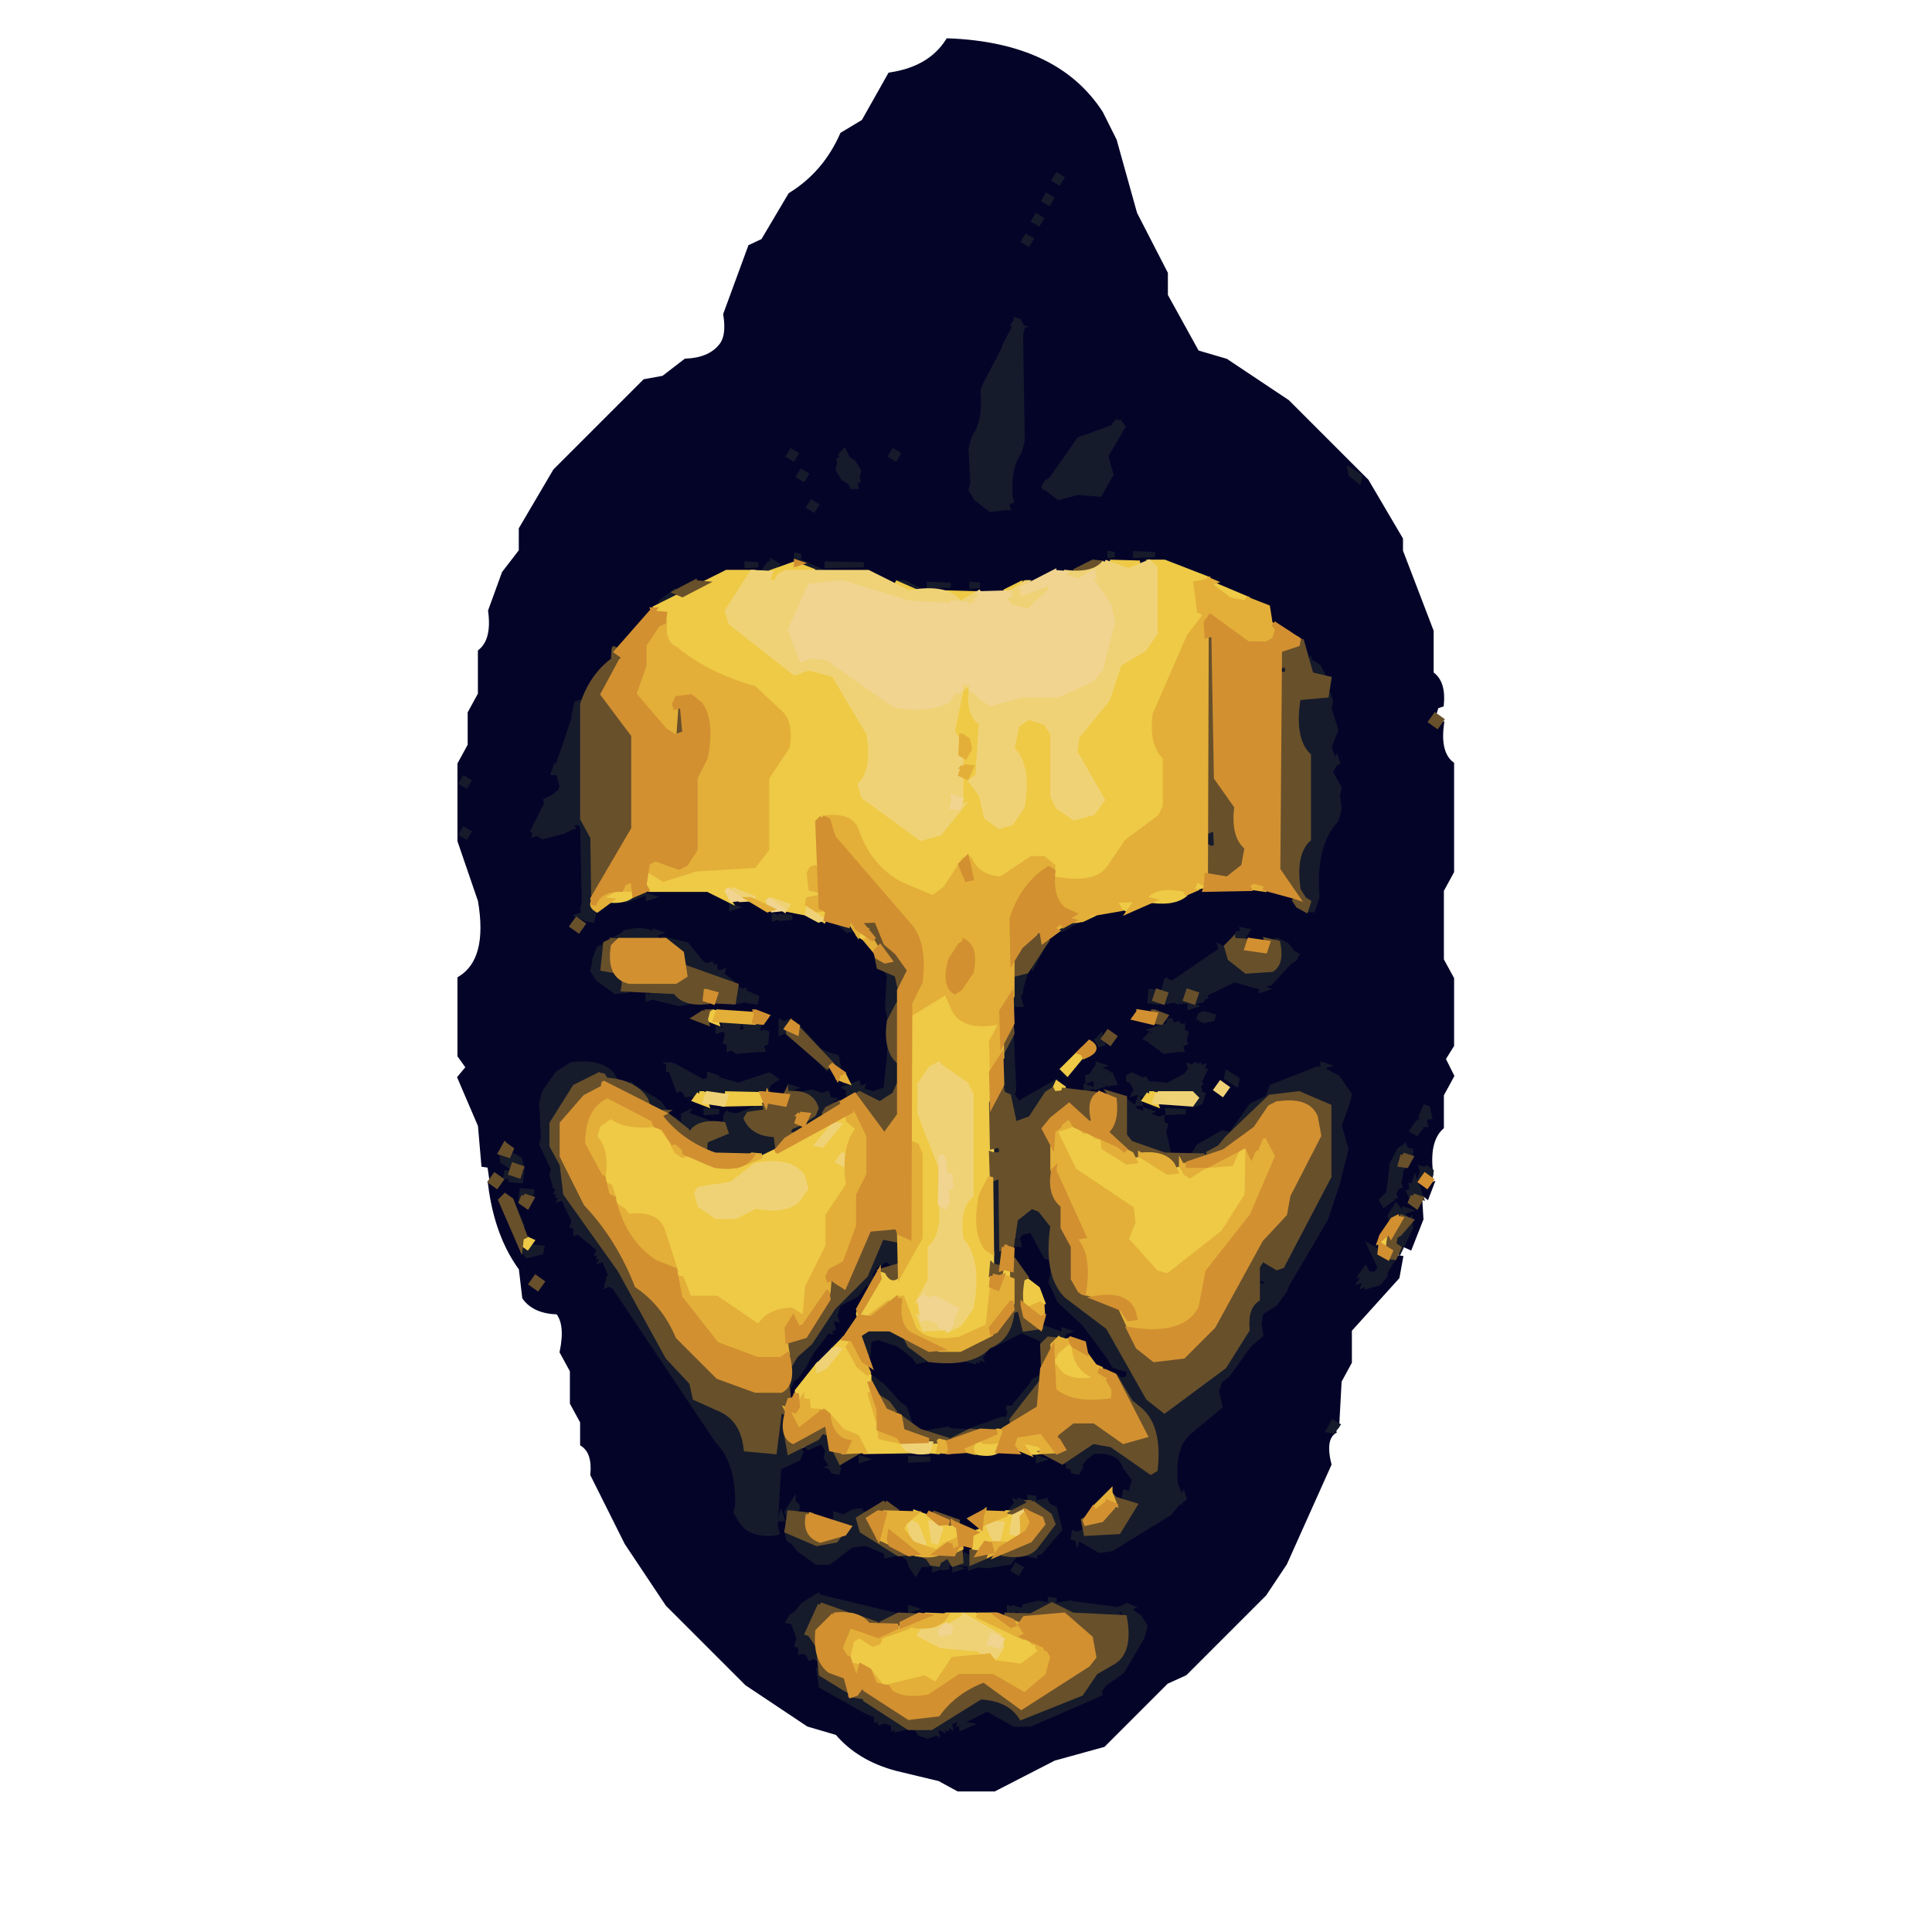 <svg viewBox="0 0 1134 1134" xmlns="http://www.w3.org/2000/svg"><path fill="#040429" stroke="#040429" stroke-width="3" d="M556.5 24q63.64 2.36 89.5 42.5l8 16 12 43 18 35v13l18.5 33.5 17 5 36 24 46.5 46.5 20 34v7l18 47v25q7.24 4.76 6 18l-3 1-3 10 4.5 1.5 1.5-.5q-2.12 16.62 6 23v63l-6 11v41l6 11v39l-5 8 5 10-6 11v19q-8.36 7.64-6.5 25.5l-3-2-2.5 9.5 4.5 1.5 1.5-.5-2.5 6.5-5.5-4.5-.5-1.5-3.5.5 1 2-2 1 2.5 8.5 4-1 .5 8.5-6.5 16.5-5.5-2.5 6-14-6-4-2.5-3.5-9.5 16.5-.5 10.5-5-3-.5 2.5 6 10-1.5 2.5-7.5 1.5-1 2 1.5 2.5 6 1 5.5-4.5 1-2 1-3 3.5-6.5 3.5.5-2 11-28 31v19l-6 11-1.5 27.5-1-3-1.5.5-2 4 2.5.5 1.5-.5q-8 4-4 20l-26 58-12 18-46.5 46.5-11 5-37 37-29 8-35 18h-21l-11-6-25-6q-22.17-5.83-35-21l-17-5-36-24-46.5-46.5-24-36-20-40q1.24-13.24-6-18v-13l-6-11v-19l-6-11q3.39-16.39-2.5-23.5-13.66-.34-19.5-8.5l-2-17q-14.2-19.3-18-49l1.5.5 4.5-1.5-1.5-4.5-4 1-1-7-3.5-.5-2-23-12-28 5-6-5-7v-45q18-11 12-46l-12-35v-45l6-11v-19l6-11v-25q8.29-6.71 6-24l8-22 10-13v-13l20-34 52.5-52.5 11-2 13-10q13.91-.59 20.5-8.5 5.17-5.83 3-19l14.5-39.5 7.5-3.5 16-27q20.41-12.59 30.5-35.5l12.5-7.5L522.5 44q23.52-3.48 34-20Zm64.5 79-2 3 3 1 1-2-2-2Zm-6 12-2 3 3 1 1-2-2-2Zm-6 12-2 3 3 1 1-2-2-2Zm-6 12-2 3 3 1 1-2-2-2Zm-6 49-2 3h3l1 1-1-3-1-1Zm-1 4-6 11-1 3-11 21-1 3q2 17-5 27l-1 3-1 4 1 20-1 4 3 5 9 6 8-1 2-3 2-1-1-1q-2-18 5-27l1-3 1-4-1-65-3-2Zm61 55-2 2h2l1 1-1-3Zm-4 3-19 8-17 24-2 1v2l-1 2 8 5 11-3 13 1 6-11-3-11 9-16-5-2Zm-188 15-2 3 3 1 1-2-2-2Zm31 0-2 2 1 1 2-1-1-2Zm29 0-2 3 3 1 1-2-2-2Zm-29 3-3 2v2l-1 4 7 8 5-2-1-1 1-4-3-5-5-4Zm297 8v3l5 3v-2l-5-4Zm-322 1-2 3 3 1 1-2-2-2Zm31 7-3 2h3v-2Zm112 0-1 2h1v-2Zm30 7 2 1-2-1Zm-167 4-2 3 3 1 1-2-2-2Zm175 30v1h2l-2-1Zm15 0v1h11l-11-1Zm-199 1v1h2l-2-1Zm-14 4-2 1-1 2-3 3h-23l-33 14-4 5-3 1-23 25h-1l-17 30-5 2-2 7v2l-5 15-1 3-4 11 3 11-1 3-4 3-12 20 6 3 12-3 5-7 3-1 3 6 1 44-1 4 1 3-3 1 4 1 2-1-1 2h3v-5l13-7 16-2 2-4h35l35 12h19q6 8 22 6l11 6q12 6 15 23l6 4-1 19 1 28v2l-2 18-7 2-7-2-2-3-2-1v2l-1-1-4 2 2 1-1 5-11 3-1-1 2-1-10-4h-25l-3-2 1-3-1-5-16 5-14-4-11 3v-1l-10-9-5 2 3 9 5 3 2 3 4-1v5l35 1 1 3-15 5h-2l2-1-2-1-2 3 1 3h-17l-1-1 4-1-4-1h-5l3-1-3-2-1 2v4l-8-4-7-8-5-4-19-8-4-5-10-6q-16-2-21 5l-8 11-1 3-1 4 1 20-1 4 7 15-1 3 2 7h2l9 20-1 3h2v2l11 8 9 18 2-1v3l-3 1 2 4h2l60 91q13 12 12 38l-1 4 3 5 9 6 11-2-1 3h2l-1-4 2-34 12-6 1-4 13-6 3 6-1 4 2 3 5 2v-2l13-7h107q4 7 18 6v2l-4 1h4v3h3l1-2-2-1 2-1 3-4 5-4q15-1 19 9l5 13v2l-1-1-1 2-3-1 2 6h-5l-4-4-3-2q-14 5-15 24h-2l-1 3 13 7 7-1 34-21 4-5 3-2-4-9q-3-22 8-31l18-15-2-9 2-6 5-4 12-17 7-6-1-6 1-7 9-6 5-7 1-3 23-39 1-3 5-15 1-3 5-20-4-14 4-11 1-3 1-4-7-10-6-6-32 11-3 7-9 4-12 17-5-1-14 8-2 3q-3 5-15 2l-4-13 1-4-1-1-1-1-15-7-2-2-2-2-3-4-32-2-5-6-10 2q-4 9-15 10l-4-7v-50l5-8v-2l1-8 4-3 8-14 10-10 27-12h19l35-12h47l9 4v3l3 4 7 1h2l1-4 1-3q-2-31 11-45l1-3 1-4-1-8 1-4-5-9 1-4 2-1-4-10 4-10-4-13 1-4-1-14-3-2-3-4-3-2-5-11q-6-12-20-14l-2-9-58-26h-45l-53 18h-45l-8-6q-17 2-23-6h-29l-8-6q-14-1-19 6h-3l3-4-2-2Zm-15 1v1h6l-6-1Zm47 0v1h21l-21-1Zm60 12v1h12l-12-1Zm25 0v1h4l-4-1Zm214 103-1 2h1v-2Zm-459 6-1 2h1v-2Zm-53 5-2 3 3 1 1-2-2-2Zm63 27-1 2h1v-2Zm-63 3-2 3 3 1 1-2-2-2Zm108 39v1h1l-1-1Zm49 6v1h1l-1-1Zm25 6v1h1l-1-1Zm4 0v1h6l-6-1Zm-121 2-2 5 5 1 1-4-4-2Zm392 6v2h-3l-1 2-3 2-3 4-33 22h-2l2-1-2-1-1 6-9 1 1 5 14-1 2 1 14-1v-1l2-1-1-1 18-9 14 4 7-2 11-12 3-2-1-1 1-2-1-1-4-4q-8-7-25-3l2-5-2-1Zm-361 1-14 7-1 2-2 1-3 7v2l-1 4 3 5q7 11 31 7l2 4 15 3 40-2-2-6-2 1-3-4-20-13-9-10-16-3-6-5h-12Zm16 0v1h1l-1-1Zm376 13-1 2h1v-2Zm-20 20v1h1l-1-1Zm-300 4v2l-1 2h4v-2l-3-2Zm-60 1v1h1l-1-1Zm218 3-1 2h1v-2Zm100 2v1h1l-1-1Zm-286 4-4 2-1 3 16 1 3 8-1 4h2v2l5 3 13-1 2-3 2-1v-6l-2 1 1 2v1l-2-3-2-1-1-3 5-3 1-4-37-2Zm255 0-2 5 17 1 1-4-16-2Zm39 1-2 1-1 2 3 1 5-1v-1l-5-2Zm-20 3-1 4-9 3 3 1-2 1-2 5 8 5 8-1 2-3 2-1-1-1 1-4-1-1-3-5-3 1-2-4Zm-228 2-1 6 2-1 8 4 19 17 1 4 8 5h2l-7-14-7-3-17-18-6 1-2-1Zm-37 4v1h1l-1-1Zm228 2-2 5 5 1 1-4-4-2Zm25 2-2 2 2 1v-3Zm-29 1-2 2 2 2h1l-1-4Zm-7 3-15 17 4 1 14-16-3-2Zm6 13v1h1l-1-1Zm56 0-5 7-10 5-12-1-2-2h-1l-3-2-4 2 3 6-1 2 2-1 4 1 2 6 31-1 1-4-1-1-3-4 3-2-1-1 3-6-1-1-2-2h-1l-2-1Zm76 0v1h1l-1-1Zm-384 1v3l1-2-1-1Zm251 1-4 4 3 4 8-1-1-4-6-3Zm77 3-1 3 6 3v-2l-5-4Zm-304 1v1h1l-1-1Zm34 0v1h1l-1-1Zm188 0v3h1l-1-3Zm-186 1-1 4 3-2-2-2Zm200 0-1 2-1 2h3l-1-4Zm10 0v3l1-2-1-1Zm53 4-2 5 5 1 1-4-4-2Zm-72 1v1h1l-1-1Zm-180 1v1h1l-1-1Zm174 0v1h1l-1-1Zm-154 4 2 2v-1l-2-1Zm185 4-1 2h1v-2Zm168 4-2 4 2-1 1 3h1l-1-5-1-1Zm-422 2v1h7l-7-1Zm258 0v1h1l-1-1Zm13 0v1h10l-10-1Zm150 3-3 5h2l2-4-1-1Zm-4 5-3 3 2 2 3-2-1-1-1-2Zm-536 12-2 2 1 8 5 2 1 9h5l-1-12-4-3-1-4-4-2Zm529 1-3 2-5 9v2l-2 16h2l3-5 2-1-1-1 1-5v-2l1-2 4-2 1-6v-2l-2-1-1-2Zm-527 14-1 4h1v-4Zm533 6-1 2h1v-2Zm-524 6-1 8 5 1 1-8-5-1Zm-11 3-2 12h3l13 23 8-2v-2l-5-1-1-4-2-2-10-22-4-2Zm518 0-3 3 2 2 3-2-1-1-1-2Zm11 8v1h1l-1-1Zm-23 35-2 2 1 1 2-1-1-2Zm-488 5-2 5 5 1 1-4-4-2Zm43 1v3h1l-1-3Zm385 30v3-3Zm-24 42v3-3Zm-212 33v1h1l-1-1Zm29 0v1h11l-11-1Zm75 0v1h1l-1-1Zm-120 6-1 2h3v-1l-2-1Zm205 16-1 2h1v-2Zm-90 1v1h3l-3-1Zm9 2q-17-2-22 7l-21 2-1 3 5 4v2l-21-11q-22 4-31-3l-2-3-11 6-8-1-12 7q-8-8-24-6 5-3 0-6l-4 6 1 16 3 1 3 5 11 7h7l13-10 7-1h2l24 8 1 3 5 3-3 1 2 2 3-5 39 1 13-2 4-5 11 1v-1l3-1 11-13-3-12-3-2-2-3Zm-123 8v1h1l-1-1Zm-32 1-1 2h1v-2Zm172 10-1 3h2v-2l-1-1Zm-76 19v1h2l-2-1Zm15 0v1h1l-1-1Zm27 0-2 3 3 1 1-2-2-2Zm-48 1v1h1l-1-1Zm12 0v1h1l-1-1Zm-81 17-8 5-5 6-2 1-2 3h3l3 10-1 4h2v2l5 3 1 2 2-1 4 18 28 15 3 1q6 10 25 8l4 5 22-11v3l16-8 16 9h9l37-16 6-7 11-8 11-19 1-3 1-4-3-5-7-5 2-1-3-2-1 2-3 1h3v3h-3l-3-3-25-3h-2l-17-1-8 2-4 5h-78l-40-11Zm137 2v1h3l-3-1Zm-82 5v1h1l-1-1Zm58 0v1h1l-1-1Zm3 0v1h1l-1-1Zm-31 68v2l3-1-3-1Z"/><path fill="#040429" stroke="#040429" stroke-width="3" d="m434.5 600 3.5 2.5-.5 3.5-5.5-.5 2.5-5.5Zm166 122 9.5 4.5 4.5 11.5 3.5 2.5-1 12q5.22 16.28 18.5 24.5l10.5 9.5 9 14-.5 1.5 3 2 2-1 6.5 3.5-.5 3.5-2.5-.5-.5-2.5-1 3-22.5-12.5-4.5-11.5-11.5-.5 1-2-12-4v-19l-15-17-3-18 1.5.5 3.5-1.5 1.5-2.5Zm-2.5 6-1 3h1v-3Zm27 53v1h1l-1-1Zm-104.5-42 4 5-14 6 .5-1.5 3.5-6.5 3-2 3-1Zm219 11 2.5.5 2 5-3.5.5-2.5-4.5 1.5-1.5Zm-230 1 .5 4.5-9 24-31 31-5.5 11.5-2.5-.5 4.5-13.5 3.5-2.5 5-7-1-2 11-12v-2l10.5-20.5 12.5-7.5 1.5-3.5Zm88 29 14.5 6.5v21l-4.5 4.5-1.5-.5-11 12v2l-4.5 8.5-2-1-18 7h-11l-4-1-15 1-6.5-3.5-5.5-12.5-10.5-9.5-.5-1.5-7.5-5.5.5-21.5 7-1 18 12 2.5.5.5 1.5 32-1 6.5-3.5 1.5-3.5 19.5-9.5-.5-1.5Zm-132 18 2.5.5-5.5 8.5-.5-2.5 3.5-6.5Zm30 102 2.5.5-3.5 4.5-2 1-.5-2.5 3.5-3.5Zm71 6 3.5 2.5-.5 6.5-3-2-2.5 1.5 2.5-8.5Z"/><path fill="#151B2B" stroke="#151B2B" stroke-width="3" d="m620.5 103 2.5 1.5-1.5 2.5-2.5-1.5 1.5-2.5Zm-6 12 2.5 1.5-1.5 2.5-2.5-1.5 1.5-2.5Zm-6 12 2.5 1.5-1.5 2.5-2.5-1.5 1.5-2.5Zm-6 12 2.5 1.5-1.5 2.5-2.5-1.5 1.5-2.5Zm-6 49 1.5.5 2 4-1 4 1 62-1 4-1 3q-6.58 9.42-5 27l.5 1.5-1.5.5-1 2 .5 1.5h-2l-8 1-8.5-6.5-3-5 1-4-1-20 1-4 1-3q6.58-9.42 5-27l1-3 11-21 1-3 5.5-10.5 2.5-.5-3-1 1.5-2.5Zm60 59 2.5 3.5-10 17 3 11-6.5 11.5-13-1-11 3-8.5-6.5 1.5-2.5 2.5-1.5 16.5-23.5 23.5-8.5-2-1 1.5-1.5ZM615 284l-1 2h1v-2Zm-150.5-19 2.5 1.5-1.5 2.5-2.5-1.5 1.5-2.5Zm31 0 1 2-1.5.5 6 4 3 5-1 4 .5 1.5-2.5 1.5 1 2h-3l2-1-6-4-3-5 1-4-.5-1.5 2.5-1.5-1-2 1.5-1.5Zm29 0 2.5 1.5-1.5 2.5-2.5-1.5 1.5-2.5Zm268 11 5.5 3.5-.5 2.5-4.5-3.5-.5-2.5Zm-322 1 2.5 1.5-1.5 2.5-2.5-1.5 1.5-2.5Zm6 18 2.5 1.5-1.5 2.5-2.5-1.5 1.5-2.5Zm175 30 2.5.5-2.5.5v-1Zm15 0 11.5.5-11.5.5v-1Zm-199 1 2.5.5-2.5.5v-1Zm-14 4 2.5 1.5-3.5 4.5-4.5-.5 3.5-4.5 2-1Zm17 0 11.5 5.5-1.5.5-10-6Zm-32 1 6.5.5-6.5.5v-1Zm47 0 21.5.5-21.5.5v-1Zm45 11 11.5 5.5-1.5.5-10-6Zm15 1 12.5.5-12.5.5v-1Zm25 0 4.5.5-4.5.5v-1Zm-174 4 3.5 1.5-11.5 6.5-.5-1.5 8.5-6.5Zm372 41 5.5 3.5 2 4-6.5.5-1-8Zm-17 2 4.5.5-.5 5.5-5.5-1.5 1.5-4.5Zm28 17 1.5 4.5-1 4 4 13-4 10 3.5 9.5 1-2 .5 1.5-3 2-1 4 5 9-1 4 1 8-1 4-1 3q-13.41 14.59-11 45l-1 3-1.5 4.5h-2l-1.5-.5 1-4-4-3-2-23 6-11v-49q-10.06-9.94-6-34l17.5-2.5Zm-438 5 1.5.5-1 68 6 11 1 42-1.5 6.5-2.5-.5.5-1.5-2 1-3.5-1.5 3-1-1-3 1-4-1-44-3.5-5.5-2.5.5 1.5 2.5-2.5.5 1 2-1.5.5-4 2-12 3-3-2-1.5.5.5-1.5-1.5-.5 8-16-.5-1.5 4-2 4.5-3.5 1-3-3-11 4-11 1-3 5-15v-2l1.5-6.5 3-1Z"/><path fill="#151B2B" stroke="#151B2B" stroke-width="3" d="m325.5 452 .5 1.5h-1l.5-1.5Zm-53 5 2.5 1.5-1.5 2.5-2.5-1.5 1.5-2.5Zm438 29 3.5.5-.5 11.5-5.5-2.5 2.5-9.5Zm-438 1 2.5 1.5-1.5 2.5-2.5-1.5 1.5-2.5Zm105 35 .5 2.5-9.5 3.5v-1l9-5Zm3 4 1.5.5-1.5.5v-1Zm49 6 1.5.5-1.5.5v-1Zm25 6 1.5.5-1.5.5v-1Zm4 0 6.5.5-6.5.5v-1Zm32 2 9.5 5.5-2.5.5-7-6Zm140 0 1.5.5-9.5 5.5 2-3 6-3Zm99 6 2.5.5-3.5 5.5-4.5-.5 2.5-3.5 3.5-.5-.5-1.5Zm-361 1q13.7-2.7 17.5 4.5l-24.5.5v-1l7-4Zm16 0 1.5.5-1.5.5v-1Zm8 5 10.5 2.5 8.5 10.5 3 2 1.5-.5-.5 1.5 2-1v2l2-1v2l3 1 1.5-.5-.5 1.5 4.5 3.5-2.5.5-23.5-8.5-6.5-13.5-3-2Zm222 0-2.5 3.5-5.5 10.5-.5-2.5 8.5-11.5Zm135 0 5.5 2.5 3.5 4.5 2.5 1.5-1.5 2.5-2.5 1.5-11.5 12.5-7 2-14-4-17.5 8.5.5 1.5-1.5.5-.5 1.5-4 1 .5-1.5-1.5-4.5-4.5 1.5 1 4-5.5.5-2-1-6 1 .5-1.5-1-4 1.5-6.5 4 1 28.5-19.5-.5-1.5 2 1 1.5-.5 7.5 11.5 17 2 4.5-3.5 1-13-.5-1.5Zm10.5 8-1 2h1v-2Zm-74 17v1h1l-1-1Zm-332.5-21 2 14q8.75-1.75 10.5 3.5l1 8-5.5.5-10.5-7.5-3-5 1-4v-2l2.5-6.5 2-1Zm167 14 7.5 3.5q2.58 18.08-5.5 25.5l-1.5-7.5 1-19-1.5-2.5Zm76 0 5.5.5-3 10v2l-4.5 7.5-.5-17.5 2.5-2.5Zm-164 10 3 2 1.5-.5 2 5-7.5 1.5.5-1.5.5-6.5Zm308 0 1.5.5-1.5.5v-1Zm-358 2q17.41-2.41 24.5 5.5l-8.5 1.5-14.5-3.5-1.5-3.5Zm293 0 3.5.5-1 4 .5 1.5-3.5-.5.5-5.5Zm-235 2 3.5 1.5-.5 2.5-3.5-.5 1-2-.5-1.5Zm-60 1 1.5.5-1.5.5v-1Zm218 3 .5 1.5h-1l.5-1.5Zm100 2 1.5.5-1.5.5v-1Zm8 5 5.5 1.5-.5 1.5-5 1-2.5-1.5.5-1.5 2-1Zm-20 3 2 4 3-1 1 2 1.5-.5v2l.5 1.5 1.5.5-1 4 .5 1.5-1.5.5-1 2 .5 1.5h-2l-8 1-7.5-5.5 1.5-4.5 2.5-1.5-3-1 9-3 .5-3.5Zm-262 2 9.5.5-2 5 5.5.5.5-3.5-1.5-2.5 9.5.5-2 5 3 1 .5 1.5 1-2 1.5.5-.5 5.5-1.5.5-1 2 .5 1.5h-2l-13 1-3-2-1.5.5v-2l-.5-1.5-1.5-.5 1-4-2.5-7.5Zm24.5 8-1 2h1v-2Zm9.5-8 2 1 2-1-.5 1.5 1 5-2.5-1.5-2 1v-6Zm10 3q6.25 13.75 22.5 17.5l1 5-2.5.5-21-23Zm-47 1 1.5.5-1.5.5v-1Zm172 3 1.5 32.5-1 3 3.5 5.5 21-12-.5 1.5-2.5 4.5-1.5.5-11.5 16.5-7 1-5-18-2.5-.5q-4.12-24.12 5.5-34.5Zm81 1 .5 2.5-2-1 1.5-1.5Z"/><path fill="#151B2B" stroke="#151B2B" stroke-width="3" d="m468.5 609 18.5 16.5-1.5 1.5-17-18Zm177 0 1.5 3.5-1.5.5-1.5-2.5 1.5-1.5Zm-123 4q7.73 6.77 5.5 23.5l-3.5 6.5-9 5-12-6-5 2-.5-2.5 1-2-2-1 6.5-2.5 1 3 1.5-.5-.5 1.5 7 2 7.5-2.5 2-18v-2l.5-6.5Zm-187 12q16.73-2.23 23.5 5.5l3 5-2.5.5-5.5-3.5-.5-1.5-21.5 12.5q-10.17 8.33-8 29l6 11 2 17 32 45 16 33 24 30 5.5 13.5q17.61 1.89 23.5 15.5l6.5 14.5 16.5-1.5 1.5-22.5 4.5 1.5 1.5 22.5 6-1 .5 1.5-1.5 3.5-11.5 5.5-2 34 1 4-2.5.5q-13.7.7-18.5-7.5l-3-5 1-4q.53-25.53-12-38L360.5 755l-1.5-.5-.5-1.5-2 1 1-4 2.5-.5-.5-2.5-1.5.5-3.5-8.5-1.5.5 1-2h-2l1-2h-2l1-2-12.5-10.5-1.5.5v-2l-.5-1.5-1.5-.5 1-3-6.5-13.5-1.5.5 1-2h-2l1-2h-2l1-2-2-1-2-7 1-3-7-15 1-4-1-20 1-4 1-3 7.5-10.5 8-5ZM358 751l-1 2h1v-2Zm36.5-126 18 10 7-2 14 4 18-6 3.5 2.5-3 2-.5-3.5-1.5.5 1 4-1 3 1.5 2.5-43 1-4-1-1.5.5-1.5-2.5-2-1-1.5.5-1-3-3.5-9.5-1 2v-3l2-1Zm250 0 1.5.5-1.5.5v-1Zm56 0 2 1 1.5-.5.5 1.5 1.5-.5-.5 1.5 1.5.5-3 6 .5 1.5-1.5.5.5 1.5-1.5-.5 2.5 4.5 1.5.5-1.5 4.5-3 1 .5-1.5-1.5-4.5-28 1-5-2-1.5.5 1-2-3.5-6.5-1 2v-3l2-1 6 3 1.5-.5 1.5 2.5 12 1 10.5-5.5 3-4-.5-1.5 1.5.5.5-1.5Zm76 0 1.5.5-1.5.5v-1Zm-133 2 6.5 2.5 1.5 4.5 1-2 1.5 3.5-3.5.5-10-3-2 1v-3l1 2 4-6Zm131 0 10.5 5.5 7 10-1 4-1 3-4 11 4 14-5 20-1 3-5 15-1 3-23 39-1 3-5.5 7.5-8.5 5.5-1 7 1 6-7 6-12.5 17.5-4.5 3.5-2 6 2 9-18 15q-10.5 9-8 31l3.5 8.5 1-2 .5 1.5-4 3-4.5 5.5-34 21-7 1-12-7h-2l-1.5-.5.5-2.5 1.5.5.5 2.5 1-3 3-1 18 1 4.5-3.5 7-13-6-5 .5-2.5 3 1 2.5-8.5-5.5-7.5q-3.5-10.5-19-9l-4.5 3.5-3.5 4.5-1.5.5 2 1-1.5 2.5-2.5-.5-.5-2.5-3.5-.5 4-1-.5-1.5-4.5-.5 16.5-11.5h7l28 18 1.5-18.5-13.5-22.5-1.5-.5-10-16 4.5 3.5 4.5-.5.5-2.5 1 3 2.5-.5-2.5-5.5-5-1-3-1-1.5-.5-3-5-14.5-19.5-14.5-13.5-5-11 1.5-7.5q5.5 17.5 19 27l17.5 11.5 24.5 42.5 5 2 39.5-31.5 8-16 6.5-26.5 5 2 .5-2.5-2.5-3.5-3 1-.5-7.5 3.5-5.5 2 3 7 3 4.5-3.5 1-9 24-41v-41l-17.5-7.5h-13L716 672.5l-1.5 2.5-14 3 1.5-2.5 1.5-2.5 14-8 5 1 12-17 9.5-4.5 2.5-6.5 28-11Zm-54 3 5.5 3.5-.5 2.5-5.5-3.5.5-2.5Z"/><path fill="#151B2B" stroke="#151B2B" stroke-width="3" d="m416.5 631 1.5.5-1.5.5v-1Zm227 6 1.5.5-1.5.5v-1Zm-272 1 10 6 5.5 3.5 5 7-2.5-1.5-9.5-4.5-3.5-5.5-5-5Zm92 0 1.5.5-1.5.5v-1Zm174 0 1.5.5-1.5.5v-1Zm-161 3 6 2 3-1 .5 1.5-2 1 4 1-2 1 .5 1.5 4.5.5-6 3-1.5 3.5q-6.82 9.18-21 11l.5-1.5 2.5-4.5 8.5-1.5 2.5-4.5 1.5-.5 1-3-10-8 7.5-1.5Zm184 5 4.5 3.5 1.5 2.5 14 5 1.5-.5v2l.5 1.5 1.5.5-1 4 3 13-2.5.5-22.5-9.5-.5-22.5Zm8 0 .5 1.5h-1l.5-1.5Zm-225 2 6.5 1.5-1.5 4.5-10.5 1.5 7.5 8.5 10.5 2.5-.5 8.5-6 3h-29l-6.5-3.5 1.5-6.5 10.5-3.5-1-4 1-3v-2l.5-1.5 6 1 11.5-4.5-.5-2.5Zm-15.5 7v1h1l-1-1Zm408.5-5 1.5.5 1 5h-1l-1.5-2.5-1.5.5 1.5-3.5Zm-422 2 7.5.5-7.5.5v-1Z"/><path fill="#151B2B" stroke="#151B2B" stroke-width="3" d="m672.5 652 1.5.5-1.5.5v-1Zm13 0 10.5.5-10.5.5v-1Zm-283 2 9.5 3.5-4 1 .5 1.5 4.5.5-7 4-.5 1.5-2.5-1.5-2.5-3.5-5.5-4.5 4.5 3.5 2.5-.5-1-3 1.5-2.5Zm1.5 2v1h2l-2-1Zm431.5-1 1.5.5-1 3 .5 1.5h-2l-1.5-.5 2.5-4.5Zm-4 5 1 2 2-1-3 4-2.5-1.5 2.5-3.5Zm-248 12 4.5.5-.5 5.5-5.5-1.5 1.5-4.5Zm241 1 1 2 2.5.5v2l-.5 1.5-4-1-1.5 5.5 2 1-2 3v2l-1 5 .5 1.5-1.5.5-2 4 .5 1.5h-2l-1.5-.5 2-16v-2l4.5-8.5 3-2Zm-530 4 4 1h2l4.5 2.5 1 4-1.5-.5-4 1-5.5-3.5-.5-4.5Zm542 8 3.5 2.5-.5 3.5-4-1-1.5.5 1-3-.5-1.5 1.5.5.5-1.5Zm-539 2 .5 3.5h-1l.5-3.5Zm3 2 4 1 1.5-.5-.5 3.5-5.5-.5.5-3.5Zm284 1 3.5.5-1.5 53.5-4.5-1.5v-50l2.5-2.5Zm246 3 .5 1.5h-1l.5-1.5Zm-2 3 3.5.5 2 6-1.5-.5-4 1-1.5-3.5 2-1-.5-2.5Zm-522 3 5.5.5-.5 3.5-4-1-1.5.5.5-3.5Zm507 3 1 2 1.5.5-3.5 2.5-1.5-2.5 2.5-2.5Zm-513 4 5.5 12.5h-1l-4.5-12.5Zm305 2 10.5 7.5 2 24-2.5-1.5-1.5-.5-8.5-15.5-6.5 1.5-1.5 2.5-3.5-1.5q.25-10.75 7.5-14.5l4-2Zm214 0 4.5 5.5-7.5 2.5-.5-2.5 3.5-5.5Zm5 2 1.5.5-1.5.5v-1Zm3 7 .5 3.5-6.5 13.5-1-2-2.5-1.5 2.5-6.5 3.5-2.5 3.5-4.5Zm-310 9 10.5 2.5-1.5 15.5-6-5-5 3-2.5 1.5-3 6 2 1-1.5 3.5-1-3-7 9-10.5 5.5-2 7 .5 1.5-1.5-.5-1 3 .5 1.5-1.5-.5 1 2h-2l1 2h-2l-1 2-7 9-3 5-2 4-4.5 6.5-2.5 1.5-2.5 5.5-.5-7.5 6-9-2-1 8.5-9.5 6.5-5.5q8.86-21.64 27-34l9.5-22.5Zm80 2 .5 2.5h-1l.5-2.5Zm-292 3 5 1h2l5.5.5-.5 2.5-8 2-4-6Zm499 1 5.5 3.5 1.5 2.5 6.5.5-5 8v2l-3.5 4.5-7 2v-2l-2 1 .5-1.5-.5-1.5-1.5.5 2-3h-2l2.5-3.5 1 2-1.5.5 5.5.5 2.5-1.5 1-3-5.5-11.5Zm-209 36 4.5 1.5 1.5 10.5 10-1 12.5 4.5-1.5 2.5-10 3-1-3-14-6v2l-16 8 10.5-11.5 3.5-10.5Zm-85 12q15.39-1.89 21.5 5.5l5.5 7.5 7.5 4.5-6.5 1.5-2-3-9-7-12-4-5.5 1.5-.5 9.5-5.5-12.5 6.5-3.5Zm114 1 1.5.5-1.5.5v-1Zm-47 10 .5 1.5-1.5 2.5-1.5.5.5 1.5-2-1v2l-2-1v2l-6.5-1.5 12.5-6.5Zm-67 17 7.5 5.5 9.5 10.5 3.5 2.5 3 9-2.5-1.5-3.5-2.5-2.5-3.5-4.5-3.5-1.5-2.5-4.5-2.5-4.5-11.5Zm101 0 .5 2.5-18.5 26.5q-6.83 5.67-22 3v-1l17-6 2 1 2.5-4.5-.5-1.5 1.5.5-1-2h2l1-2 10-12 .5-1.5 5-3Zm171 27 2.5 1.5-2.5 3.5-2.5-.5 2.5-4.5Zm-227 4 4 1h2l7.5.5-11.5 5.5-10.5-5.5 8.5-1.5Zm-73 1 3.5 1.5 2.5 10.5 3.5 2.5 1 3-1.5 3.5-2.5.5 3 1-.5 1.5-2.5-.5-1-2-1-3-2-3 1-4-3.5-5.5-9 4 5-6 2.5-1.5 1.5-2.5Zm23 16 1.5.5-1.5.5v-1Zm29 0 11.5.5-11.5.5v-1Zm75 0 1.5.5-1.5.5v-1Zm-5 23 3.5.5-3.5.5v-1Zm-6 2 6.5 1.5-12.5 5.5 3-4 1.5-.5-.5-1.5 2 1v-2Zm15 0 2 3 3.5 1.5 3 12-11.5 13.5-2.5.5-.5 1.5-6.5-1.5 12-9 5-9-7.5-9.5-3.5-1.5 6.5-1.5Zm-148 1q5.5 3-1 6l-2 1-.5-1.5 3.5-5.5Zm36 5 5.5 1.5-3 6 7.5 9.5 15.5 7.5-6.5 1.5v-2l-12-5h-2l-7 1-13 10h-7l-10.5-7.5-3.5-4.5-2.5-1.5-1-4 1.5.5 23 6 8-6-2.5 3.5.5 2.5 4.5-3.5 1-2v-2l-1.5-4.5-6.5-.5 11.5-6.5Zm-11 2 1.5.5-1.5.5v-1Zm-32 1 .5 1.5h-1l.5-1.5Zm71 22q13.25-2.25 17.5 4.5l-.5 1.5-6.5.5-2.5 4.5-2.5-3.5-1-3-1.5-2.5-3-2Zm7.5 7v1h2l-2-1Zm44.5-7 14.5.5-3.5 4.5-13 2-16.5-1.5 3.5-4.5 3.5 2.5.5 1.5 11-5Zm-26 1 2.5 1.5 1 3-7.5.5-.5-1.5 4.5-3.5Zm-1 6 2.5.5-2.5.5v-1Zm15 0 1.5.5-1.5.5v-1Zm27 0 2.5 1.5-1.5 2.5-2.5-1.5 1.5-2.5Zm-48 1 1.5.5-1.5.5v-1Zm12 0 1.5.5-1.5.5v-1Zm-81 17 47.5 11.5-11.5 5.5-34-12-7.5 16.5 4 3 2 12-2.5-1.5-2 1-1-2-3-2-1.5.5v-2l-.5-1.5-1.5-.5 1-4-3.5-9.5-2.5-.5 1.5-2.5 2.5-1.5 4.5-5.5 8-5Zm137 2 3.5.5-3.5.5v-1Zm-7 2 7.5 1.5q-5.12 6.88-18.5 5.5l2.5-3.5.5-1.5 8-2Zm18 0 26.5 3.5 2 3-26.5.5-10.5-5.5 8.5-1.5Z"/><path fill="#151B2B" stroke="#151B2B" stroke-width="3" d="m660.5 942 3.5 1.5-2 1 7 5 3 5-1 4-1 3-11.5 19.5-10.5 7.5-3 4 .5 1.5-4 2-37 16h-9l-16-9-16 8 .5-1.5-.5-1.5-6.5 3.5.5 1.5-2-1v2l-2-1v2l-2-1-2.5 1.5.5 1.5-2-1v2l-3 1-4.5-1.5-2-3 8.5-.5 25-16 11-2 18 12 23-12h7l9.5-7.5 5.5-9.5 12.5-8.5 2-21v-2l-.5-2.5-2.5-.5 3-1 .5-1.5Zm-126 2 1.5.5-1.5.5v-1Zm58 0 1.5.5-1.5.5v-1Zm3 0 1.5.5-1.5.5v-1Zm-115 35 7 9 10.5 4.5 1.5 3.5 8.5.5 1.5 2.5 23.5 14.5-6.5 1.5v-2l-2 1v-2l-5-2-1.5.5.5-1.5-2 1v-2l-2 1v-2l-2-1-3-1-27.5-15.5-1.5-10.5Z"/><path fill="#151B2B" stroke="#151B2B" stroke-width="3" d="m564.5 1012 3.5.5-3.5 1.5v-2Z"/><path fill="#EECA46" stroke="#EECA46" stroke-width="3" d="m651.5 330 17.5.5-11.5 4.5-6-5Z"/><path fill="#EECA46" stroke="#EECA46" stroke-width="3" d="M675.5 330h8l24.5 9.5-.5 2.5-5.5.5q-2.33 12.83 3.5 17.5l2.5.5-24 41-6 18v13q10.83 12.67 6 41L671.5 489 655 500.5l-7.5 12.5q-8.83 6.67-28 3l-5-11-9-1q-7.75 9.75-23 12l-12.5-9.5-1.5-2.5-8.5 6.5-8.5 14.5-7 2q-24.33-9.17-37.5-29.5L496.5 482l-15-2-3 30-2.5.5-1 9 1.5 2.5 3.5 1.5-1.5 4.5-4.5.5.5 2.5 11.5 3.5-2.5 5.5-9-6-1 2-12.5-2.5 1-2-11.5-3.5-1 3-23-9-.5 3.5 1.5 2.5-12-6h-34l-3.5-3.5 1.5-8.5q4.19 7.31 17 6 13-11 42-6l9.5-7.5 2-4v-42l12-18v-13L445.5 406q-31.25-9.25-52.5-28.5l-3.5-17.5-5.5-.5.5-2.5 42-21h14l-2.5 3.5-11 22 5.5 7.5 37 26 9-3 13.5 6.5q5.25 19.75 18 32v21l-5 12 11.5 13.5 18 12 11 3 15.5-12.5q6.65-7.35 3.5-24.5l3 1 2.5-5.5-4.5-.5-1.5.5.5-7.5 2 1 2.5-7.5-2.5-3.5-2-1-1 5-4.5-13.5 7.5-21.5 3.5 2.5q-1.59 14.59 6 20v26l-2.5 5.5-3.5 2.5 12.5 24.5 7 2 7.5-5.5q6.83-9.17 3-29-7.59-5.41-6-20l4.5-6.5 10-3 6.5 4.5 3 5v37l6.5 9.5 11 3 9.5-6.5 2-7q-12.8-11.2-16-32l14-15 13.5-31.5 16.5-10.5 3-6v-38l-2.5-3.5Z"/><path fill="#EECA46" stroke="#EECA46" stroke-width="3" d="m466.5 331 11.5 4.5q-15.67-2.67-22 4l-.5 2.5-5.5-.5 2.5-5.5 14-5Zm59 11 12.5 5.5-4.5.5-8-6Zm75 0 1.5.5-11.5 5.5v-1l10-5Zm109 0 22.5 9.5-.5 2.5q-16.45-1.31-22-12Zm-154 6 17.5.5-9.5 5.5-8-6Zm147 168 5.5 3.5-10.5 2.5v-1l4.5-2.5.5-2.5Zm-331 4 .5 4.5q-5.07 5.43-17.5 3.5l-.5-2.5 17.5-5.5Zm307 2 17.5.5-.5 2.5q-7.17 5.83-23 3l.5-1.5 2.5-3.5 3-1Zm-24 6 11.5.5-3.5 5.5-8.5-3.5.5-2.5Zm-13 6 .5 2.5-7.5 3.5 3-4 4-2Zm-137 12 5.5 3.5-.5 2.5-5.5-3.5.5-2.5Zm51 36 10 16 20 2 2.5-1.5-6 13v79q-10.41 10.59-6 36l6 9v39l-3.5 5.5q-10.93 8.57-33 6l-11.5-8.5q2.25-12.25-4.5-15.5l-23 12q-5.75-3.25 1.5-6.5l8.5-20.5 3-1 2.5 1.5 1.5 2.5 7.5-5.5 9-18v-49l-2.5-5.5-3.5-1.5 1.5-76.5 20-12Zm-4.5 43-4 2-7 10v17l12 30v38q-9 8-6 30l-6 10q-4 14 3 18 14 3 21-3l6-9q5-29-6-40-3-19 6-26v-59l-3-6-16-12Zm-134.5-31 4.5.5-1 4 .5 1.5-6.5-2.5 2.5-3.5Zm217 24 2.5.5-9.5 11.5-2.5-2.5 9.5-9.5Zm-13 18 3.5 2.5-.5 3.5-5.5-.5 2.5-5.5Zm-210 6 4.5.5-1 4 .5 1.5-6.5-2.5 2.5-3.5Zm15 0 21.5.5 2 5-23.5.5.5-1.5-.5-4.5Zm249 0 4.5.5-1 4 .5 1.5-6.5-2.5 2.5-3.5Zm-224 2 1.5 3.5-1.5.5v-4Zm42 10 5.5.5 2.5 5.5 3.5 2.5-6.5 16.5-3-1-2.5 3.5 4.5 2.5 1.5-.5v12l-12 18v18l-12 24-1.5 18.5-13-5-17 10-22-17q-14.5 4-18.5-2.5l-2.5-9.5-3.5-1.5q.99-23.99-13.5-32.5l-16.5-4.5-2.5-3.5-3.5-1.5-2.5-10.5-3.5-1.5q2.36-19.86-5-30l5.5-7.5 7-2q6.5 7 22 5l9.5 6.5 5.5 10.5 20 7h20l41-20 13-10Zm-2.5 6-10 12h3l9-11-2-1Zm-46 24-14 11-19 3-2 3 2 7 10 6h11l12-6q16 3 24-3l5-7-2-7q-7-11-27-7Zm180.5-24 23.5 9.5 3.5 7.5 12 7 2.5-3.5-1.5-2.5 23 12 2.5-3.5-1.5-2.5 7.5 3.5.5 1.5 2 1 9-6q14.42 2.93 18.5-4.5l3.5-7.5 2.5.5v29L717.5 724l-28 23-7 2-19.5-17.5-2-7 4-13-6.5-7.5-31.5-20.5-8-20 5.5-3.5Zm191 64 .5 8.5-1.5-.5-4.5-2.5 2.5-3.5 3-2Zm-509 2 5.5 2.5-2.5 3.5-3.5-2.5.5-3.5Zm284 18 3.5 2.5-.5 4.5-3-1-2.5 1.5 2.5-7.5Zm10 6 8.5 6.5 3 8-8.5 3.5q-7.37-3.87-3-18Zm-105 36 5.5.5-3 5 12 16v15l7.5 21.5 19.5 7.5-29.5.5-7-11-8.5-3.5-7.5-9.5-10.5-.5-.5-5.5-5 2-.5-7.5 11.5-14.5 1 2 9.5-7.5 2-4-2-1 5.5-5.5Zm131 1 3.5 2.5q1.93 14.07 12 20l-11.5.5-10-6-2.5 1.5q-1.79-15.29 8.5-18.5Zm-39 56 .5 5.5q-3.25 6.75-16.5 3.5l-1.5-4.5 17.5-4.5Zm-42 3 6.5 1.5-1.5 4.5-5.5-.5 1-4-.5-1.5Zm55 0 11.5 3.5-1.5 2.5q-8.75 1.75-10.5-3.5l.5-2.5Zm-63 42 26.5 9.5-1.5 6.5-4.5 1.5 5 1-4.5 2.5-1-3-9 5-7.5-4.5-1-3-3.5-9.5-2.5 1.5-.5 7.5-4.5-6.5 2.5-3.5 6-5Zm9.5 6 1 11h2l2-7-5-4Zm44.5-6 7.5.5-5 3 .5 8.5 5-3 .5 5.5-6.5 3.5-17.5 1.5-3.5 4.5-2.5-11.5 6-2 .5-5.5 3.5 2.5 4.5 9.5 1.5-.5 2-10-5-1 8.5-5.5Zm-36 60h17l37.5 17.5 1 3-5.5 6.5-17 3-7.5-4.5.5-1.5 3.5-.5 3-9-1.5-2.5-20-11q-5.21 6.79-19 5v-1l8-5Z"/><path fill="#EECA46" stroke="#EECA46" stroke-width="3" d="m533.5 954 9.5.5-3 5 12.5 6.5 23.5 2.5 1 3q-18.79-2.29-24 9l-3.5 8.5-12-4q-5.83 6.67-20 5l-9-12-10.5-1.5 2.5-14.5 7-2 6 5 2.5-1.5 1.5-3.5 16-6Z"/><path fill="#68502B" stroke="#68502B" stroke-width="3" d="m641.5 330 5.5.5-15.5 5.5v-1l10-5Zm-234 12 5.5.5-12.5 6.5-3.5-1.5 10.5-5.5Zm302 30 4.5 1.5v83l12 17v13q7.24 4.76 6 18l-7.5 9.5-14 2q-6.75-4.25-2.5-19.5l2.5 1.5 3.5-.5-.5-11.5-5 2-.5-114.5 1.5-1.5Zm53 4 1.5.5 5.5 19.5 10.5 2.5-1.5 9.5-16.5 1.5q-4.06 24.06 6 34v49q-9.35 8.65-6 30l3.5 5.5 2.5 1.5-1.5 4.5-4.5-2.5-2-3 1-3-11-15v-115l1.5.5 4.5-.5-.5-5.5-5 1-.5-7.5 3.5-4.5 8.5-1.5.5-1.5Zm-402 5 1.5.5 2.5 3.5 1.5.5-.5 2.5-1.5.5-10 20 18 23v55L348.5 527l-.5-35.5-6-11v-67q5.33-16.67 18-26l.5-6.5Zm37 33 4.5 1.5-1.5 16.5-4.5-1.5 1.5-16.5Zm445 6 3.5 2.5-2.5 3.5-3.5-2.5 2.5-3.5Zm-504 120 3.5 2.5-2.5 3.5-3.5-2.5 2.5-3.5Zm166 0 11.5 1.5q.88 12.62 9.5 17.5l3.5 2.5 5 9-5.5 10.5-2-9-10.5-4.5-1-5 4.5 1.5 2.5-.5-5.5-7.5-1.5.5-10.5-16.5Zm104 6 3.5.5.5 5.5 1.5.5-11.5 17.5-8 2-.5-8.5 12.5-15.5 1.5-.5.5-1.5Zm-249 6 3.5.5q-5.75 2.75-3 14l9.5 9.5h27l5.5-3.5.5-4.5 29.5 10.5-1.5 9.5-11.5-.5 1-4-5.5-1.5-.5 4.5.5 1.5q-13.24 1.24-18-6l-30.5-1.5q1.75-8.75-3.5-10.5l-8.5-1.5 1.5-14.5 4-2Zm364 0 9.5.5-1 4 10.5 1.5 1.5-4.5-.5-1.5 6.5 1.5q2.41 11.91-3.5 15.5l-15 1-9.5-7.5-2-7 3.5-3.5Zm-44 30 4.5 1.5-1.5 4.5-4.5-1.5 1.5-4.5Zm18 0 4.5 1.5-1.5 4.5-4.5-1.5 1.5-4.5Zm-170 7 .5 33.5h-1q-7.17-6.83-5-23l5.5-10.5Zm-114 5 1.5.5-1 4 .5 1.5-6.5-2.5 5.5-3.5Zm264 0 6.5 2.5-2.5 3.5-4.5-.5 1-4-.5-1.5Zm-84 7 .5 5.5-5.5 10.5-.5-5.5 5.5-10.5Zm-131 3 5 2 1-2 19.5 20.5-2.5 1.5-22.5-19.5-.5-2.5Zm188 2 3.5 2.5-2.5 3.5-3.5-2.5 2.5-3.5Zm-299 25 2.5.5 1.5 2.5q16.61.89 23.5 11.5l1 3-1.5-.5-24-12-2 4-20.5 15.5-2 23 44 76 47.5 53.5 22 8h15l3.5-2.5 1 9-1.5 6.5-4-1-3 24-16.5-1.5q-1.89-17.61-15.5-23.5l-14.5-6.5-2-9-14-15-28-51-32-45-2-17-6-11v-13l13.5-21.5 14-7Zm176 6 .5 17.5-8.5 11.5-1.5-.5-16-22 2.5-1.5 12 6 8.5-5.5 2.5-5.5Zm60 0 1 5 3.5 1.5 3.5 16.5 9.5-3.5 9.5-14.5 3-2 1 2 5.5-.5.5-1.5 20.5 2.5-3 3-1.5 14.5-2.5-.5-2.5-3.5-9-7-10.5 9.5-3 5q9.81 9.19 5 33l12 35v19l5.5 8.5 24.5 10.5q2.27 17.73 13.5 26.5l17 2 21.5-19.5 28-51 14-15 2-11 18-35v-7l-7.5-9.5-17-2-9.5 7.5-5.5 9.5-16 11-9 2v-1l6.5-3.5 4.5-5.5 25-24 17-2 17.5 7.5v41L752.5 743l-3 1-7.5-4.5-.5-1.5-3.5 5.5v19q-7.24 4.76-6 18L718.5 802l-35 26-9.5-7.5-23.5-41.5-24.5-18.5q-12.17-12.33-8-41l-7.5-9.5-5-2-9.5 7.5-2.5 17.5-4-1-1.5.5-.5-42.5-5 2-.5-14.5 1.5.5 4.5-.5-.5-5.5-5 1-.5-25.5 5.5-10.5Zm-126 5q14.57-1.57 17.5 8.5l-1.5 3.5-3 2-1-2-5.5 1.5 1 4-5 2-2 4 5 1-10.5 7.5-1-8q-13.25-.25-17.5-9.5l1.5-2.5 10.5-1.5-1-4 13-2-.5-4.5Z"/><path fill="#68502B" stroke="#68502B" stroke-width="3" d="m651.5 642 8.5 2.5v22l3.5 4.5 20 7 23.5.5-17.5 5.5q-6.71-8.29-24-6L649 664.5q6.5-5.5 5-19l-2.5-3.5Zm-158 5-1 4-8 4-.5-1.5 1.5-2.5 8-4Zm-104 6 13.5 10.5 1.5 2.5 1.5-.5.5-1.5q5-6 18-4l1.5 4.5-12 5-.5 5.5-26.5-20.5 2.5-1.5Zm-93 19 3.5 2.5-1.5 3.5-4.5-1.5 2.5-4.5Zm527 6 4.5 1.5-2.5 4.5-3.5-.5 1.5-5.5Zm-522 6 4.5 1.5-1.5 4.5-4.5-1.5 1.5-4.5Zm-11 6 3.5 2.5-2.5 3.5-3.5-2.5 2.5-3.5Zm6 12 3.5 2.5 8 21-2 1-.5 4.5-11.5-26.5 2.5-2.5Zm11 0 4.5 1.5-2.5 4.5-3.5-2.5 1.5-3.5Zm522 0 4.5 1.5-2.5 4.5-3.5-2.5 1.5-3.5Zm-8 12 6.5 2.5-6.5 7.5-2.5 1.5-1 5 3 2-2.5 5.5-3.5-.5q-.82-15.32 7-22l-.5-1.5Zm-310 6 16.5 1.5-.5 6.5-10-2-9.5 22.5-19 19-13.5 20.5-8.5 7.5-4.5 7.5-.5-15.5 16-9q9.05-9.95 9.5-28.5l2.5.5.5 1.5 5 3 16-35Zm83 19 7.5 10.5-2 1q-3.97 21.47 7.5 27.5l3 1 1.5-.5-10.5 1.5-3-12-4.5 1.5q-1.34 15.66-13.5 20.5-10.33 11.17-35 8l-11.5-8.5-2-4 1.5.5q9.33 9.17 31 6l20.5-11.5 9-12 .5-29.5Zm-67 4 .5 3.5q-3.75 7.25-7.5-.5l-1.5-.5 8.5-2.5Z"/><path fill="#68502B" stroke="#68502B" stroke-width="3" d="m582.5 743 4 1 1.5-.5-1.5 6.5-4.5-1.5.5-5.5Zm-268 7 3.5 2.5-2.5 3.5-3.5-2.5 2.5-3.5Zm301 36 4.5.5-7.5 16.5-.5-13.5 3.5-3.5Zm39 22 9 15 5.5 4.5q11.83 10.17 9 35l-2.5 1.5-23-16-11-2-18 12-10.5-5.5 11-2-3.5-5.5-1.5-.5 6.5-8.5 17-2q6.94 11.06 24 12l5.5-3.5-17.5-34.5Zm-43 3 .5 11.5-7.5 9.5-10 5-.5-3.5 17.5-22.5Zm-96 9 5.5 3.5 3 4-4.5.5-4-8Zm13 12 11 8 17.5 5.5-11.5.5-17.5-7.5.5-6.5Zm-45 3 2.5.5-.5 5.5-3-1-3 4-16 8-1.5-8.5 3.5 2.5 18-11Zm86 5 5.5.5-15.5 5.5v-1l10-5Zm-79 12 12.5.5-9.5 5.5-3-6Zm164 28 11.5 3.5-9.5 15.5-19 1-1.5-7.5 2-1-1 2 5.5.5 11.5-9.5.5-4.5Zm-135 2 7.5 5.5q-12.15-1.65-17 4l7.5 12.5 15.5 7.5-5.5.5-21.5-13.5-2-7 15.5-9.5Zm86 0 10.5 7.5 2 5-9.5 12.5q-4.88 7.12-19 5v-1l20.5-12.5 2-5-3.5-4.5-13.5-1.5 10.5-5.5Zm-142 6 13.5 1.5-1.5-.5-1.5.5q.25 10.75 7.5 14.5l12-4-3 4-11 2-17.5-7.5 1.5-10.5Zm84 0 15.5 5.5-5.5.5-10-6Zm16 21 .5 7.5-4.5 1.5-3-5-5.5 3.5-.5 1.5-3.5-.5-2.5-3.5-3.5-1.5q16.48 3.48 22.5-3.5Zm7 2 10.5 1.5-10.5 4.5v-6Zm-89 31 15.5 5.5q-14.41-.91-17 10l-.5 7.5-4-6-1.5-.5 7.5-16.5Zm136 0 12 6 30.5 1.5q3.75 20.75-7.5 26.5l-9.5 5.5-8.5 12.5-35 14q-6.94-11.06-24-12l-29 18h-13L508 997.5l-.5-1.5-9.5-1.5 1.5.5 5.5-3.5.5-1.5 2.5.5.5 1.5 25 16h13q12.2-15.8 34-22l20 16 40.5-27.5 1-9-13.5-15.5-21.5-2.5 10.5-5.5Zm-118 6 15.5 5.5-5.5.5-10-6Zm28 0 11.5.5q-6.11 7.39-21.5 5.5v-1l10-5Z"/><path fill="#68502B" stroke="#68502B" stroke-width="3" d="m589.5 948 15.5.5-5 3-1.5 2.5-4.5-1.5-1.5-2.5-3-2Zm-109 19 9 16 8.5 2.5-.5 6.5-15.5-9.5-1.5-15.5Z"/><path fill="#F0D276" stroke="#F0D276" stroke-width="3" d="m648.5 330 14 5 12-5 3.5 3.5v38l-6.5 9.5-14.5 8.5-7 21-18 22-1 9 16 28-5.5 7.5-11 3-9.5-6.5-3-6v-37l-4.5-6.5-10-3-6.5 4.5-3 14q10.06 9.94 6 34l-6.5 9.5-7 2-7.5-5.5-3-13-6-8 4-3 2-31q-7.41-5.09-6-19h2l-1.5-2.5-3-1-3 2-2.5.5.5 1.5 1.5-.5-5 24 5 8v31l-1.5-.5-3.5.5 1 3-1 2 3.5.5 1.5-.5-12.5 15.5-11 3-33.5-24.5-2-7q8.75-8.75 5-30L489.5 396l-15-4-8 3-37.5-29.5-2-7 14.5-22.5 10.5.5-2 5 5.5.5 2-4 4-2h48l24 12q21.63-4.12 29.5 5.5l-4 1 8.5.5v-1l-2.5-.5 9.5-5.5 1.5 2.5-3 2 .5 1.5-16 2-24-2-39-12h-15l-6.5 4.5-9 28 6.5 12.5 13-2 38 28 27 1 10.5-5.5 4.5-7.5 5-1 4.5 3.5 4.5 7.5 11 2q12.25-8.75 36-6l20.5-12.5 8-34-13-21 2-1-.5-2.5-6.5 3.5.5 1.5h-2l-9.5-2.5 1.5-2.5q16.62 2.12 23-6Z"/><path fill="#F0D276" stroke="#F0D276" stroke-width="3" d="m602.5 342-2.5 3.5.5 2.5 16-6 .5 4.5q-3.65 12.85-20.5 12.5l-4.5-3.5-1.5-2.5-2.5-1.5 14.5-9.5Zm-173 180 13.5 5.5-8.5.5-5-6Zm22 6 10.5 3.5-1.5 2.5-9-6Zm23 6 7.5 5.5-1.5.5-6.5-3.5.5-2.5Zm76 91 16.5 11.5 3 6v59q-8.65 7.35-6 26 11.12 11.88 6 40l-6.5 9.5-6 3 .5-1.5-.5-1.5-5.5.5 1 2-10.5.5-2.5-6.5 1.5.5 1.5-.5-1-7 2-4-2.5-.5-1.5.5 6-11v-19q8.36-7.64 6.5-25.5l2 1 1.5-3.5-2-23-1.5-3.5-1 5-11.5-29.5v-17l6.5-9.5 4-2Zm7.5 64-1 8h1v-8Zm-9 73-3 1-3 4 2 7 7 2 7-1 2-6-12-7Zm167.5-126 3.5 2.5-2.5 3.5-3.5-2.5 2.5-3.5Zm-301 6 10.5 1.5-1.5 4.5-10.5-1.5 1.5-4.5Zm264 0h20l2.5 2.5-2.5 3.5-21.5-1.5 1.5-4.5Zm-190 18 2.5.5-9.5 11.5-2.5-.5 9.5-11.5Zm5 18 3.5 1.5-1.5 4.5-4.5-2.5 2.5-3.5Zm-51 6q20.66-3.66 27.5 6.5l2 7-5.5 7.5q-7.5 6-24 3l-12 6h-11l-9.5-6.5-2-7 1.5-2.5 19-3 14-11Zm46 108 2.5.5-7.5 9.5-4 2-.5-2.5 9.5-9.5Zm40 54 16.5 1.5-1.5 4.5q-12.63 1.4-15-6Zm70 42 1.5.5-4.5 11.5-2.5-.5 1.5-9.5 4-2Zm-64 6 2.5 1.5 4 10-5.5.5-2.5-10.5 1.5-1.5Zm11 0 5.5 3.5-2.5 7.5-1.5-.5-1.5-10.5Zm33 0 8.5.5-2.5 10.5-1.5-.5-4.5-10.5Zm-13 55 18.5 10.5-3 1 2.5 5.5 3-1 .5 1.5-3.5 5.5-7.5-.5-1.5-3.5-23-2-12.5-6.5 3.5-5.5 11.5.5-3 4 1.5-.5 4.5-.5-1-3 9.5-5.5Zm15.5 14-1 2h1v-2Z"/><path fill="#F0D490" stroke="#F0D490" stroke-width="3" d="m618.5 336 6.5.5-1 2 9.5 2.5 8-5 .5 2.5-2 1 11 16 2 10-7 27-5.5 6.5-20 9h-21l-18 5-6.5-4.5-4.5-7.5-5-1-4.5 3.5-4.5 7.5q-10.86 6.14-31 3l-40-28-9-1-6 2-6.5-17.5 11.5-25.5 19-2 39 12 36 2 4.5-2.5-.5-1.5 2.5-1.5-1-2 17.5-.5v1l-4.5 2.5 4 3 .5 1.5 11 3 13.5-12.5-.5-4.5-16 6-.5-2.5 18.5-9.5Z"/><path fill="#F0D490" stroke="#F0D490" stroke-width="3" d="m559.5 354 8.5.5-8.5.5v-1Zm4 49 .5 1.5-3 2 2.5-3.5Zm7 0 2.5 3.5-3-2 .5-1.5Zm-11 65 4.5 1.5-1.5 4.5-3.5-.5 1-4-.5-1.5Zm-133 54 7.5 5.5-4.5.5-3-6Zm24 6 7.5 5.5-4.5.5-3-6Zm102 150 1.5 3.5 2 24-1.5 2.5-2.5-1.5.5-28.5Zm5 11 .5 7.5h-1l.5-7.5Zm-16 73 2.5.5-1 3h1l1.5-2.5 3-1 12.5 6.5-2.5 6.5-7 1-6.5-2.5-2.5-7.5-.5 4.5 1 3-1.5.5-1.5-10.5 1.5-1.5Zm11 15 5.5.5-1.5 2.5-4.5-1.5.5-1.5Zm3 177 2.5 1.5-.5 2.5-5 1-.5-1.5 3.5-3.5Zm27 6 5.5 2.5-1.5 3.5-2.5-.5-1.5-5.5Zm-1 3 .5 1.5h-1l.5-1.5Z"/><path fill="#E3AF38" stroke="#E3AF38" stroke-width="3" d="m708.5 340 3.5 1.5-3 1 12.5 9.5 10 2 1-2 11.5 4.5 1.5 9.5 4.5 3.5-2.5 6.5-15 2-22-16-2.5 3.5-.5 153.5-5-3-2 4-3.5 1.5 3 1-3.5 1.5-1-2q-16.31-3.31-22.5 3.5l-1 2 4 1-12.5 5.5 2.5-3.5-.5-2.5-11.5.5 3 5-14.5 2.5-1-2q-3.29 7.71-16 6v-1l4.5-2.5-6-3-6-18 1.5.5q23.47 4.47 31.5-6.5l10.5-15.5 19.5-14.5 3-6v-29q-8.17-7.33-6-25l20-46 10-13-4-2-2-16 6-1 .5-1.5Zm-320 25 1.5.5q-1.22 12.22 6.5 15.5 18.93 15.57 46 23l15.5 14.5q6.36 5.64 4 20l-12 18v42l-7.5 9.5-34 2-19 6-10-6-1.5.5 2.5-4.5 9-2 10 5 5.5-4.5 3-6v-42l6-12v-25l-4.5-7.5-10-3-2.5 1.5-1.5 21.5-20.5-18.5-3-11q8-7 6-24l8.5-12.5 2-1Zm176 67 3.5 2.5 1 5-2.5 4.5-2.5-1.5.5-10.5Zm1 18 4.5.5-2.5 5.5-3.5-1.5 1.5-4.5Zm-80 30q14.57-1.57 17.5 8.5 7.37 20.63 25.5 30.5l19 8 7.5-5.5 11.5-17.5-2.5 3.5 3.5 8.5 2.5-.5.5-8.5q4.79 8.21 17 9l18-12h7l5.5 4.5-.5 2.5-2-1-12.5 11.5-9 18v45l-8.5 15.5q-20.03 3.53-25.5-7.5l-4.5-10.5-21 13-.5-6.5q9.17-9.33 6-31l-9-18-42-48-3.5-11.5Zm81.5 73-3 2-6 9q-4 14 3 18l3-2 6-9q3-14-3-18Zm-87.5-44 .5 13.5-1.5-.5-2.5-.5-1-9 1.5-2.5 3-1Zm-110 7 2.5.5-2.5 5.5-4.5-.5 1.5-3.5 3-2Zm366 1 8.5 2.5-1.5 2.5-10.5-1.5 1.5-2.5 2-1Zm-377 5 1.5.5-4.5 2.5 1-2 2-1Zm-5 4 1 2 3.5.5-7.5 5.5q-6.5-4 3-8Zm126 1 3.5 6.5-3.5.5-5.5-3.5.5-2.5 5-1Zm-39 1 11.5 5.5-1.5.5-10-6Zm58 12 3.5 1.5 1.5 3.5 2.5.5-2 1-.5 1.5-5-8Zm125 0 .5 2.5-5.5 3.5.5-1.5 2.5-3.5 2-1Zm-113 10 4.5 7.5-1.5.5-5-6 1.5-.5.5-1.5Zm-89 44 22.5 1.5-1.5 4.5-22.5-1.5 1.5-4.5Zm166 7 .5 19.5-5.5 8.5-.5-17.5 5.5-10.5Zm-95 29 2.5.5 2 4-1.5-.5-3.5-1.5.5-2.5Zm-136 13 29.5 16.5-2.5.5q-16.67 1.67-25-5l-7.5 5.5-2 7q7.17 6.83 5 23l-1.5.5-10.5-19.5v-11l14.5-17.5Zm144 6 1.5.5 8 17v23l-6 12v18l-8.5 22.5-8.5 4.5-1 12-15.5 21.5-2.5-.5-2.5-5.5q-6.42 5.58-3.5 20.5l-3.5 3.5h-14l-18-6-15.5-12.5-12-18-3-12 1.5.5 2.5.5 4.5 11.5h16l25 17q5.1-9.4 19-10l8 5 1.5-18.5 12-24v-18l12-18q-3.16-22.66 6-33l-6-5-.5-3.5-3.5-.5 6-2 .5-2.5Zm126 6 5.5 4.5-2.5.5-10.5 3.5 11.5 23.5 33.5 22.5 1 8-4 10 17.5 19.5 7 2 32.5-25.5 14-22 .5-25.5 3.5.5.5-2.5 1.5-.5 3.5-7.5 2.5.5 6 17-15 30-26 33q1.7 23.7-13.5 30.5-10.17 7.33-32 3l-3.5-7.5 2.5 1.5 3.5-.5-6.5-9.5-23.5-5.5q3.71-22.71-6-32l6-1-18-39v-23l4-3 4.5-5.5Zm-238 7 5.5 4.5 1 3h-1l-4.5-6.5-1-1Z"/><path fill="#E3AF38" stroke="#E3AF38" stroke-width="3" d="m634.5 662 3.5 1.5-1.5.5-2-2Zm5 2 5.5 3.5-1.5-.5-4-3Zm7 4 17.5 9.5 2 4-4.5.5-13.5-8.5-.5-4.5-1-1Zm-250 2 5.5 4.5 1 3-2.5.5-3.5-2.5-2-4 1.5-1.5Zm138 1 3.5 1.5 2 5v49L528.5 747l-.5-22.5 2.5 1.5 3.5-.5.5-54.5Zm194 1-2.5 3.5-3.5 7.5-13 1v-1l19-11Zm-320 6 2.5 1.5-1.5-.5-1-1Zm33 0 5.5.5-13.5 5.5v-1l8-5Zm228 0q13.37-1.38 18.5 5.5l2 4-4.5.5-16-10Zm-257 2 3.5 1.5-1.5.5-2-2Zm281 4 13.5.5-8.5 5.5-2.5-1.5-2.5-4.5Zm-112 7 .5 43.5-3-2q-7.17-9.83-3-31l5.5-10.5Zm-227 4 3.5 1.5 2 6-1.5.5-2.5-1.5-1.5-6.5Zm6 12 5.5 3.5 2.5 3.5q16.74-2.24 20.5 8.5l7 22-1.5-.5q-18.67-3.33-25.5-18.5l-8.5-18.5Zm230 43 3.5 1.5v13q-10.48 5.02-12.5 18.5l-18 9h-12L531 779.5l-3.5-16.5-1.5-.5 3.5-.5 7 18q6.9 9.6 27 6l16.5-7.5 2.5-23.5 3 1 5-6Zm-68 14-7 8-5 2v-1l12-9Zm89 1 .5 7.5-2.5 1.5-5-6 7-3Zm10 21 8.5 2.5-2.5-1.5-7.5 6.5-1.5 3.5-.5-7.5 3.5-3.5Zm-121 1 1.5.5 8 19-6-5-6-11 2.5-3.5Zm130 3 6.5 4.5 5.5 7.5 3.5 1.5 1.5 3.5 5.5 2.5-2 1 3 11-23.5.5-12.5-6.5 2.5-11.5q5.44 8.06 21 6l.5-2.5q-11-5-11.5-17.5Zm-120 27 5.5 15.5h-1l-4.5-15.5Zm-40 5 3.5.5.5 5.5 7.5.5-1.5 2.5-12 9-6.5-12.5 1.5.5 3.5-.5 3.5-5.5Zm16 9 8 9 8.5 3.5 4 8-10.5.5 1.5-2.5-.5-3.5-9.5-7.5-1.5-7.5Zm30 8 12.5 5.5-.5 1.5-11.5-2.5-.5-4.5Zm69 1 4.5.5q-2.12 6.87-12.5 5.5v-1l8-5Zm15 0 11.5.5 8 11-8.5.5.5-1.5-1.5-2.5-10-2-.5 2.5 2.5 3.5-8.5-3.5 2.5-6.5 4-2Zm-49 6 6.5 1.5-1.5 4.5-5.5-.5 1-4-.5-1.5Zm18 0 1.5.5-1 4 .5 1.5-6.5-1.5 1.5-2.5 4-2Zm82 30 2.5 6.5-1.5-.5-10 6-.5-2.5 9.5-9.5Zm-132 12 17.5.5-6 5-2 4 6.5 8.5 14 5 7-5-1 2q-4.6 6.4-18 4l-15-12-.5 3.5 1.5 2.5-7.5-3.5 3.5-14.5Zm58 0 13.5.5-13.5 5.5-1.5-4.5 1.5-1.5Zm25 0 3.5 6.5-5.5 7.5-.5-11.5 2.5-2.5Zm-39 15 .5 5.5-5.5 2.5-.5-1.5 5-3-5-1 5.5-2.5Zm18 3 11.5.5-11.5 5.5.5-1.5-.5-4.5Zm-38 42 11.5.5q-4.84 7.66-19.5 5.5v-1l8-5Zm30 0h11l15.5 6.5 3 5-2.5 1.5-27-13Zm-75 6 18 6 16-6v1l-15.5 5.5-1.5 3.5-3 1-8-5-4.5 2.5-2.5 10.5-3.5-2.5-1-6 5.5-10.5Zm106 8 3.5 1.5-1.5.5-2-2Zm5 2 4.5 2.5.5 1.5 1.5.5 2 9-12.5 15.5-7 2q-8.13-14.87-35-11l-18 12h-17l-7.5-4.5.5-1.5 21-5 7 4 10-15 21-2 3 4 16 2 11.5-8.5-2-3 .5-2.5Zm-111 13 6.5 1.5-1.5 5.5-3.5-1.5-1.5-5.5Zm12 4 6.5 8.5-1.5.5-3.5-2.5-1.5-6.5Z"/><path fill="#D29031" stroke="#D29031" stroke-width="3" d="m467.5 330 1.5.5-1.5.5v-1Zm-84 28 1 2 5.5.5-.5 4.5-3.5 1.5-8 12v12l-6 17 18.5 21.5 5 3h2l4.5-1.5-1.5-16.5-4 1-.5-1.5 1.5-3.5 8-1 5.5 4.5q7.17 9.83 3 31l-6 12v42l-5.5 8.5-4 2-14-5-4.5 2.5-2 13 1.5 2.5-7 3-1-9-5.5 2.5-1.5 3.5q-12.86-.36-16 9l-.5-3.5 24-41v-55l-18-24 10.5-19.5 1.5-.5-.5-2.5-3.5-2.5 21.5-24.5Zm327 4 22 16h11l4.5-2.5 2-6-2.5-3.5 14.5 9.5-.5 2.5-10.5 3.5-1 129 11 16-1.5-.5-16.5-4.5 1-2-8.5-2.5-3.5 2.5 1 2-25.5.5.5-1.5.5-6.5 12 2 9.5-7.5 2-11q-8.29-6.71-6-24l-12-17-1.5-84.5-4 1-.5-7.5 2.5-3.5Zm-228 118 3.5 1.5 3 10 44 51q10.02 10.48 7 34l-6 12-.5 137.5-5.5-2.5-1.5-3.5-16.5 1.5-14.5 33.5-5.5-3.5-.5-1.5-3 1-.5-1.5 1.5-3.5 8.5-4.5 8-22v-18l6-12v-23l-8.5-17.5-1.5.5-.5 2.5-44 24 6-7 33.5-20.5-.5-1.5 7-4 17 23 1.5-.5 8-11v-73l6-12-7.5-10.5-6.5-5.5-5.5-13.5-10.5.5 9 11-10-7-2.5-4.5-2.5.5-.5 2.5-12.5-3.5 1-5-4-2-2-50 2.5-2.5Zm85 24 2.5 11.5-2.5.5-3.5-8.5 3.5-3.5Zm48 6 2.5 1.5q-1.71 16.21 6.5 22.5l5.5 2.5-5 3 4 1-4.5 2.5-1-3-4.5 3.5-1 2 2 1-7.5 5.5-1-6-3.5.5-.5 1.5-8.5 7.5-4.5 7.5-.5-23.5q5.42-17.58 18.5-27.5l3-2Zm-252 42h27l9.5 7.5 2 13-5.5 3.5h-27q-12.25-2.75-9.5-20.5l3.5-3.5Zm370 0 10.5 1.5-1.5 4.5-10.5-1.5 1.5-4.5Zm-167 1q6.34 4.16 3.5 17.5l-6.5 9.5-3 2q-6.5-4-2.5-18.5l5.5-8.5 3-2Z"/><path fill="#D29031" stroke="#D29031" stroke-width="3" d="m516.5 556 5.5 7.5-2.5.5-4.5-2.5-1-3 2.5-2.5Zm-102 26 5.5 1.5-1.5 4.5-4.5-1.5.5-4.5Zm179 3 .5 15.5-5.5 10.5-.5-17.5 5.5-8.5Zm-150 9 6.5 2.5-2.5 3.5-4.5-.5 1-4-.5-1.5Zm225 0 9.5 1.5-1.5 4.5-10.5-2.5 2.5-3.5Zm-204 6 3.5 2.5-.5 3.5-5.5-2.5 2.5-3.5Zm175 12q6.5 4-3 8l-1-2-1.5-.5 5.5-5.5Zm-52 9 .5 15.5-5.5 10.5-.5-17.5 5.5-8.5Zm-100 4 6.5 4.5-2 1-.5 1.5-4-7Zm-133 11 34.5 17.5-2 1q11.91 16.09 32.5 23.5l21.5.5q-5.45 8.05-21.5 5.5l-17.5-7.5-.5-2.5-5-4-1.5.5-5.5-8.5-4.5-1.5-1.5-3.5-27-14q-14.77 6.72-14.5 28.5l10.5 19.5 1.5.5 2.5 10.5 3.5 1.5q5.75 25.25 24.5 37.5l11.5 4.5 3 16 21.5 27.5 24 9h14l3.5-2.5q4.25 16.25-3.5 20.5h-15l-22-8-23.5-23.5q-7.95-19.05-24-30-10.98-28.02-30-48l-14-28v-19l13.5-15.5 10.5-5.5.5-2.5Zm93 6 14.5 1.5-1.5 4.5-8.5-1.5-1.5-3.5-1 4-2-5Zm198 0 8.5 3.5q1.5 13.5-5 19l12 11-4.5-3.5-25.5-11.5-3.5-5.5-5.5 4.5-.5 1.5-3.5 2.5-.5 7.5-4.5-8.5 4.5-5.5 10-8 10.5 9.5.5 1.5 3.5-1.5q-3.25-13.25 3.5-16.5Zm104 6q17.87-2.87 22.5 7.5l2 11-18 35-2 11-14 15-28 51-17.5 17.5-17 2-9.5-7.5-5-10q32.77 5.27 42-13l4-21 26-33 15-35-6.5-12.5-3.5 1.5-2.5 6.5-1.5.5-1.5 3.5-3-6-23 12h-11v-1l21-7 18.5-13.5 8.5-12.5 4-2Zm-280 6 4.5.5-2.5 5.5-3.5-1.5 1.5-4.5Zm149 33 17.5 38.5-6 1q9.71 9.29 6 32l-2-1-4-7v-19l-6-11v-13q-8.19-6.16-5.5-20.5Zm218 3 3.5 2.5-2.5 3.5-3.5-2.5 2.5-3.5Zm-17 25 2.5.5-5.5 9.5-1-2-5 4 .5-1.5 6.5-9.5 2-1Zm-9 16 5.5 3.5-1.5 3.5-4.5-2.5.5-4.5Zm-221 1 4.5 1.5-.5 11.5-4-1-1.5.5 1.5-12.5Zm-74 16 .5 2.5-11.5 19.5-.5-1.5 11.5-20.5Zm67 1 4 1 1.5-.5-2.5 6.5-3.5-1.5.5-5.5Zm-97 10 .5 3.5-13.5 21.5-10 3-.5-7.5 3.5-5.5 3 6 3.5-1.5 13.5-19.5Z"/><path fill="#D29031" stroke="#D29031" stroke-width="3" d="M643.5 762q17.15-2.65 21.5 7.5l1 4-3.5.5-4-6-15-6Zm-118 1 2.5.5q-2.08 16.08 7.5 20.5l15.5 7.5-5.5.5-23-12h-13l-5.5 3.5 6 17-3-2-6.5-12.5-4.5-.5 8.5-12.5 7 1 14-11Zm68 2 .5 3.5-9.5 12.5-2 1-.5-2.5 11.5-14.5Zm7 1 10 8 1.5-.5-1.5 5.5-8.5-6.5-1.5-6.5Zm28 20 7.5 2.5 1 5-7-4-1.5-3.5Zm-11 7 1 23q10.67 9.83 35 6l.5-6.5-3-5 2-1-8-5 3.5.5 5.5 2.5 18 35-12.5 3.5-17-12h-13l-9.5 7.5-1 3 2 1 3 5-3.5 1.5-9-12-15.5 2.5-2 6 2.5 3.5-10.5-.5 4-11-.5-1.5 20.5-12.5 2-23 5.5-10.5Zm-107 18 9 17 8.5 3.5 1.5 8.5 15.5 5.5-15.5.5-2-3-11.5-4.5v-11l-5.5-16.5Zm-43 7 .5 7.5-1.5 2.5-4.5-1.5 1.5-4.5 2.5-.5 1.5-3.5Zm15 10 3.5 2.5q1 11.5 9.5 15.5l2.5.5-2.5 5.5-7.5-1.5-2.5-15.5-20 11q-6.75-3.25-3.5-16.5h1l5.5 10.5 13.5-10.5.5-1.5Zm93 12 9.5.5-21 9 1 2-7.5.5.5-1.5-1-4 18.5-6.5Zm75 42 3.5 1.5-7.5 8.5-9 2-.5-1.5 4.5-6.5 1 2 8-6Zm-135 6 3.5.5-3.5 13.5-5.5-10.5 5.5-3.5Zm29 0 12.5 5.5-5.5.5-7-6Zm32 0-.5 1.5-.5 6.5-5.5-4.5 6.5-3.5Zm27 0 7.5 3.5 1 3-7.5 9.5-19 8 2-3 15.5-9.5 3-6-2.5-5.5Zm-129 1 23.5 7.5-2.5 3.5-14 4q-9.53-3.38-7-15Zm85 5 12.5 5.5-2 1-.5 6.5-4-1-1.5.5-1.5-10.5-3-2Zm-37 6 14.5 11.5-3.5.5-10.5-5.5-1-3 .5-3.5Zm35 6 1 5 2-1-1 2-9.5-.5 7.5-5.5Zm21 0 2.5.5 1 4-7.5 1.5 1.5-2.5 2.5-3.5Zm-89 42q14.59-1.59 20 6l17.5.5-11.5 5.5-17-6-5.5 13.5 3.5 5.5 1.5.5 3.5 10.5 2.5-.5 1.5-5.5 4.5 2.5 3.5 8.5 7.5 1.5 1.5 2.5q7.17 5.83 23 3l18-12h19l19 11 13.5-11.5 3-11-2.5-4.5-1.5-.5-.5-1.5-12.5-5.5 2-1-4-6 2.5-3.5 23-2 15.5 13.5 2 11-3.5 4.5-39 25-22-16q-17.08 6.42-27 20l-17 2-25.5-16.5-.5-1.5-2.5.5-2.5 3.5-3 1-3-11-9.5-3.5q-8.5-6.5-7-23l9.5-9.5Z"/><path fill="#D29031" stroke="#D29031" stroke-width="3" d="m539.5 948 3.5.5-13.5 5.5v-1l10-5Zm46 0 8.5 3.5 1 2-1.5.5-8-6Z"/></svg>